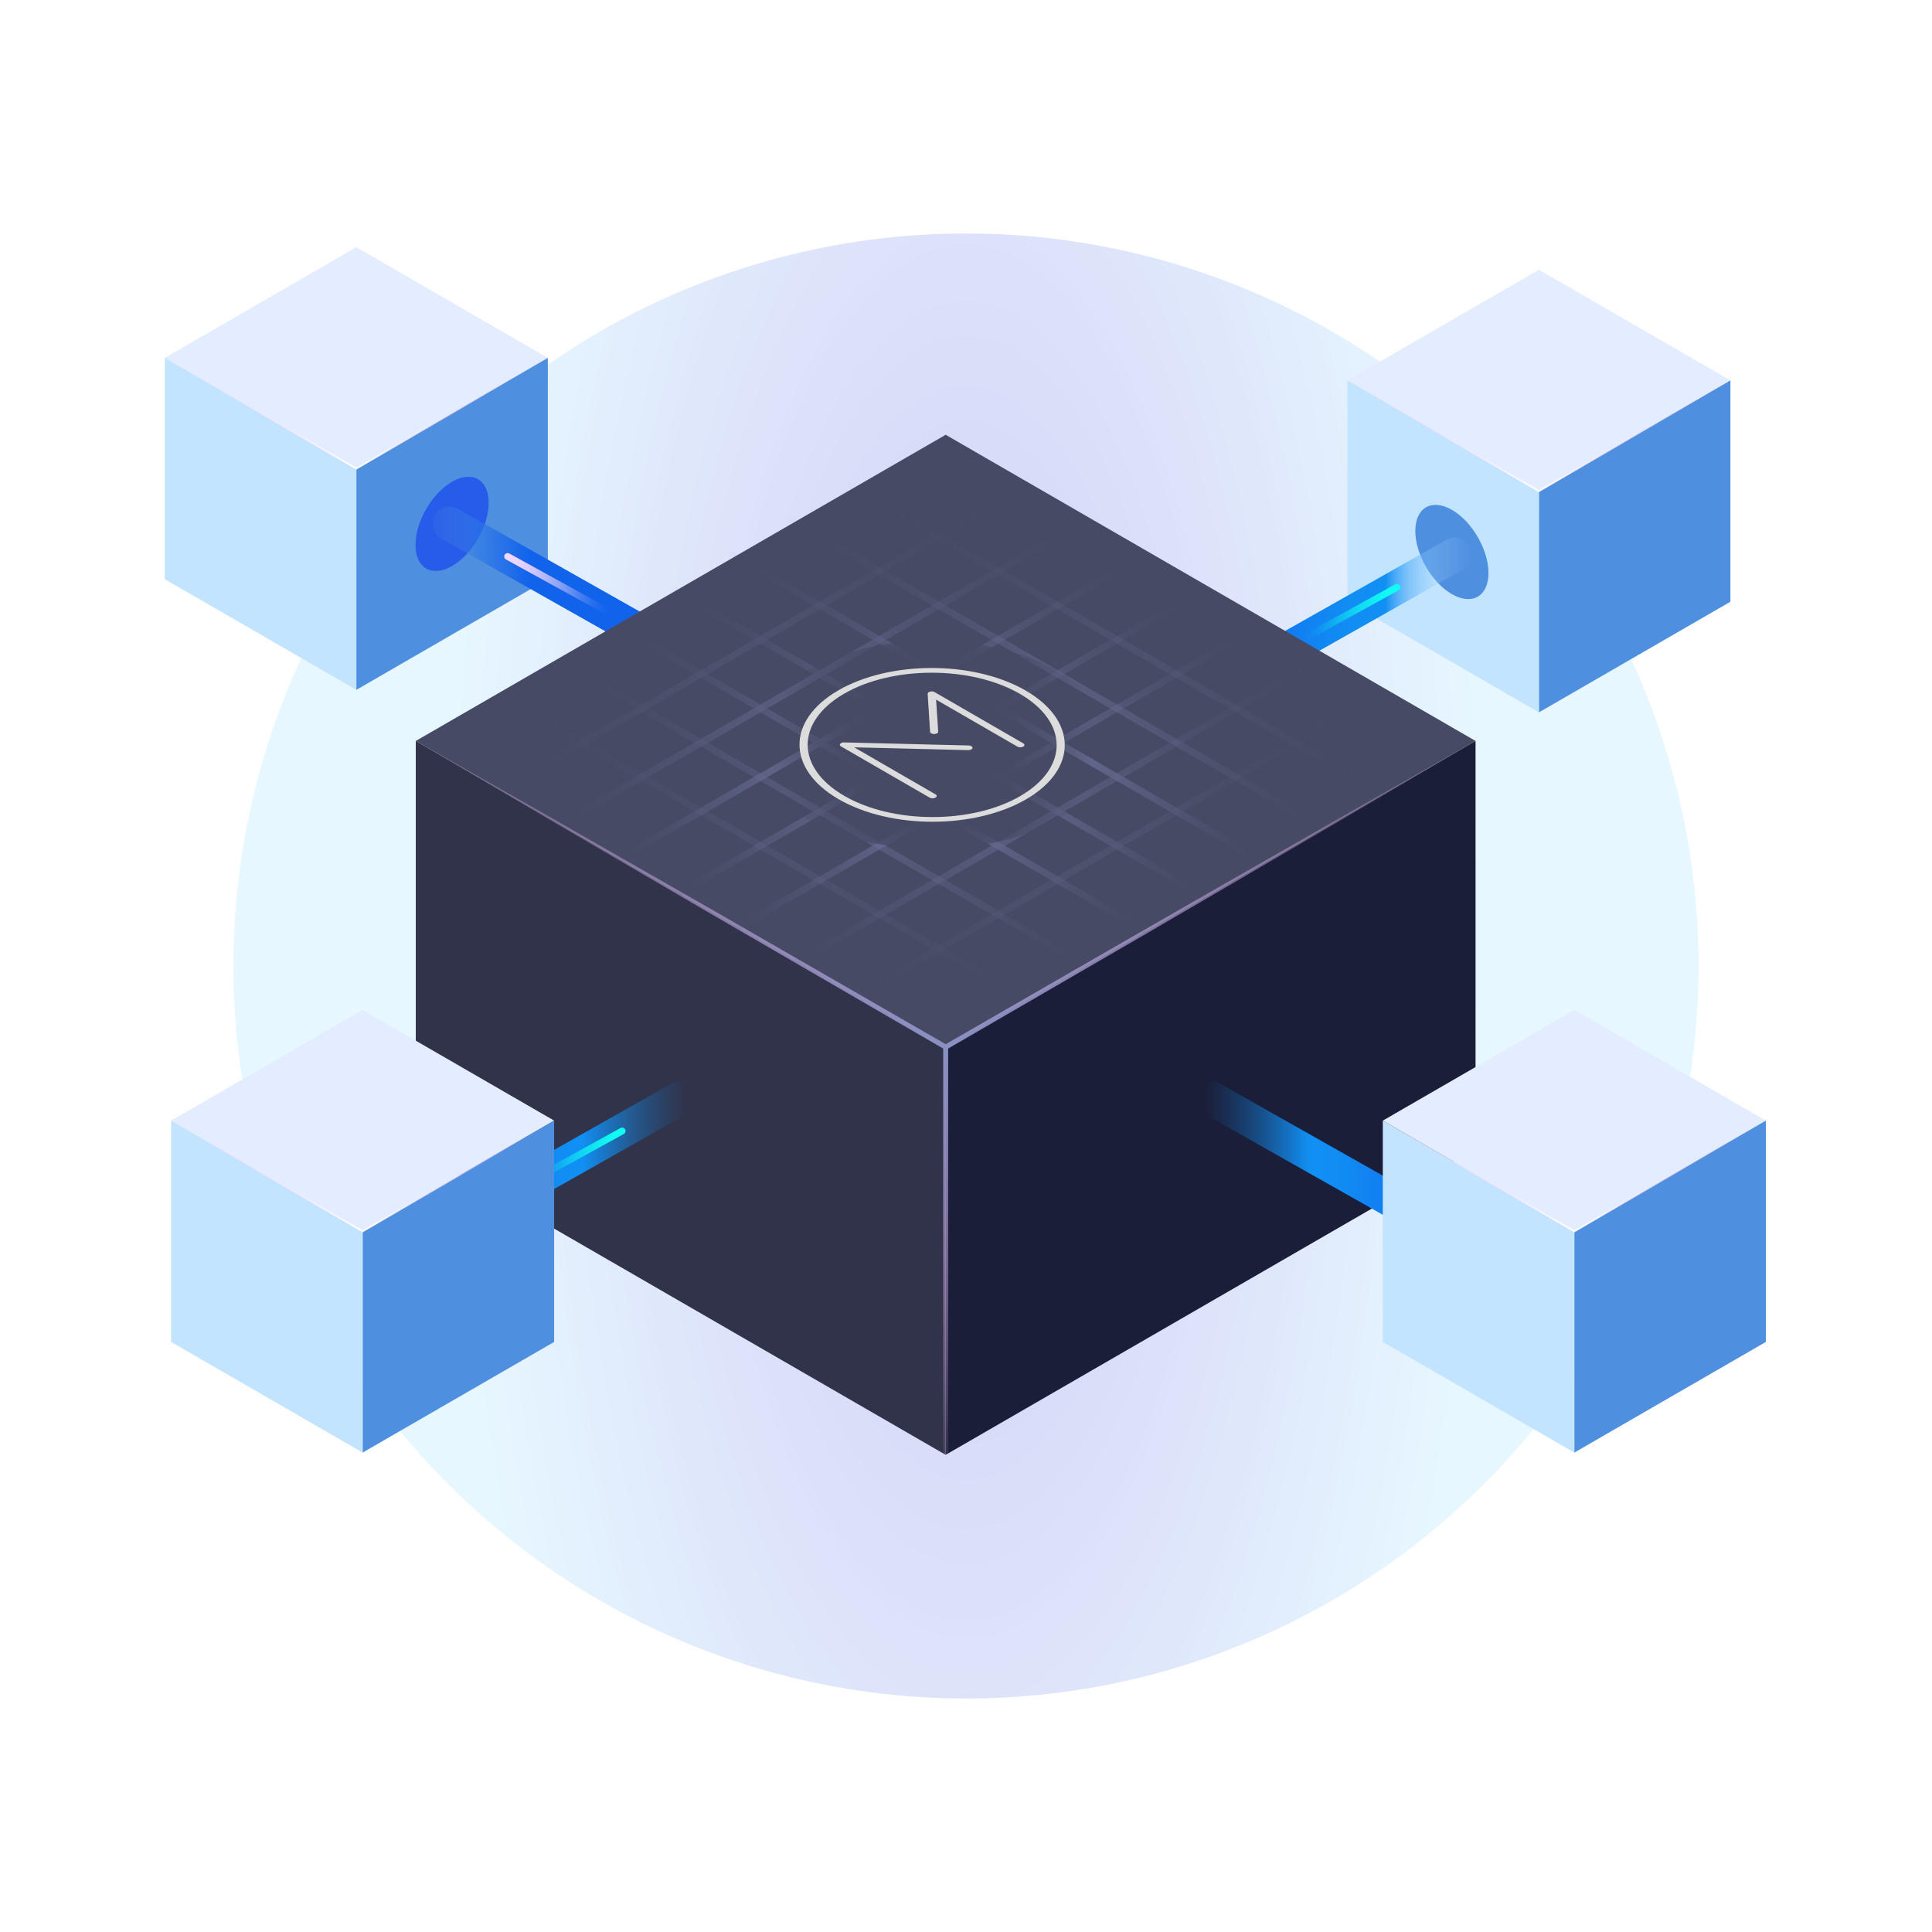 <?xml version="1.0" encoding="UTF-8"?>
<svg width="422px" height="422px" viewBox="0 0 422 422" version="1.1" xmlns="http://www.w3.org/2000/svg" xmlns:xlink="http://www.w3.org/1999/xlink">
    <!-- Generator: Sketch 49.3 (51167) - http://www.bohemiancoding.com/sketch -->
    <title>Group 24</title>
    <desc>Created with Sketch.</desc>
    <defs>
        <radialGradient cx="50%" cy="47.688%" fx="50%" fy="47.688%" r="94.651%" gradientTransform="translate(0.5,0.477),rotate(90),scale(1,0.371),translate(-0.5,-0.477)" id="radialGradient-1">
            <stop stop-color="#6554DE" offset="0%"></stop>
            <stop stop-color="#ACE3FF" offset="100%"></stop>
        </radialGradient>
        <filter x="-19.7%" y="-19.7%" width="139.4%" height="139.4%" filterUnits="objectBoundingBox" id="filter-2">
            <feGaussianBlur stdDeviation="20.993" in="SourceGraphic"></feGaussianBlur>
        </filter>
        <linearGradient x1="50%" y1="100%" x2="50%" y2="-0.7%" id="linearGradient-3">
            <stop stop-color="#FFFFFF" offset="0%"></stop>
            <stop stop-color="#FFC4FF" stop-opacity="0.1" offset="100%"></stop>
        </linearGradient>
        <linearGradient x1="50.388%" y1="100.006%" x2="50.388%" y2="0%" id="linearGradient-4">
            <stop stop-color="#FFC4FF" stop-opacity="0.1" offset="0%"></stop>
            <stop stop-color="#FFFFFF" offset="100%"></stop>
        </linearGradient>
        <linearGradient x1="100.011%" y1="49.91%" x2="-0.174%" y2="49.91%" id="linearGradient-5">
            <stop stop-color="#1163EC" offset="0%"></stop>
            <stop stop-color="#1163EC" offset="57%"></stop>
            <stop stop-color="#1666EB" stop-opacity="0.93" offset="62%"></stop>
            <stop stop-color="#226FE9" stop-opacity="0.75" offset="72%"></stop>
            <stop stop-color="#367EE5" stop-opacity="0.45" offset="85%"></stop>
            <stop stop-color="#4E8FE0" stop-opacity="0.1" offset="100%"></stop>
        </linearGradient>
        <linearGradient x1="99.977%" y1="49.98%" x2="-0.03%" y2="49.98%" id="linearGradient-6">
            <stop stop-color="#1163EC" stop-opacity="0" offset="0%"></stop>
            <stop stop-color="#3D7AF0" stop-opacity="0.19" offset="11%"></stop>
            <stop stop-color="#6E93F4" stop-opacity="0.4" offset="24%"></stop>
            <stop stop-color="#98A8F7" stop-opacity="0.59" offset="37%"></stop>
            <stop stop-color="#BABAFA" stop-opacity="0.74" offset="50%"></stop>
            <stop stop-color="#D5C7FC" stop-opacity="0.85" offset="63%"></stop>
            <stop stop-color="#E8D1FE" stop-opacity="0.93" offset="76%"></stop>
            <stop stop-color="#F3D7FF" stop-opacity="0.98" offset="88%"></stop>
            <stop stop-color="#F7D9FF" offset="100%"></stop>
        </linearGradient>
        <linearGradient x1="63427.907%" y1="100%" x2="63427.907%" y2="0%" id="linearGradient-7">
            <stop stop-color="#FFC4FF" stop-opacity="0.1" offset="0%"></stop>
            <stop stop-color="#FFFFFF" offset="100%"></stop>
        </linearGradient>
        <linearGradient x1="-0.011%" y1="49.91%" x2="100.168%" y2="49.91%" id="linearGradient-8">
            <stop stop-color="#1163EC" offset="0%"></stop>
            <stop stop-color="#116AED" offset="5%"></stop>
            <stop stop-color="#117FF1" offset="25%"></stop>
            <stop stop-color="#118CF3" offset="44%"></stop>
            <stop stop-color="#1190F4" offset="62%"></stop>
            <stop stop-color="#2197F5" stop-opacity="0.91" offset="64%"></stop>
            <stop stop-color="#51AEF8" stop-opacity="0.64" offset="71%"></stop>
            <stop stop-color="#7AC1FA" stop-opacity="0.41" offset="79%"></stop>
            <stop stop-color="#99D0FC" stop-opacity="0.23" offset="85%"></stop>
            <stop stop-color="#B0DBFE" stop-opacity="0.11" offset="91%"></stop>
            <stop stop-color="#BEE2FF" stop-opacity="0.03" offset="96%"></stop>
            <stop stop-color="#C3E4FF" stop-opacity="0" offset="99%"></stop>
        </linearGradient>
        <linearGradient x1="0.01%" y1="50.002%" x2="100.017%" y2="50.002%" id="linearGradient-9">
            <stop stop-color="#1163EC" stop-opacity="0" offset="0%"></stop>
            <stop stop-color="#1181EE" stop-opacity="0.19" offset="11%"></stop>
            <stop stop-color="#11A2EF" stop-opacity="0.4" offset="24%"></stop>
            <stop stop-color="#11BFF1" stop-opacity="0.59" offset="37%"></stop>
            <stop stop-color="#11D6F2" stop-opacity="0.74" offset="50%"></stop>
            <stop stop-color="#11E8F3" stop-opacity="0.85" offset="63%"></stop>
            <stop stop-color="#11F5F3" stop-opacity="0.93" offset="76%"></stop>
            <stop stop-color="#11FCF4" stop-opacity="0.98" offset="88%"></stop>
            <stop stop-color="#11FFF4" offset="100%"></stop>
        </linearGradient>
        <linearGradient x1="49.997%" y1="99.991%" x2="49.997%" y2="-0.7%" id="linearGradient-10">
            <stop stop-color="#8890C2" offset="0%"></stop>
            <stop stop-color="#FFC4FF" stop-opacity="0.1" offset="100%"></stop>
        </linearGradient>
        <linearGradient x1="50.281%" y1="99.997%" x2="50.281%" y2="3.89138585e-14%" id="linearGradient-11">
            <stop stop-color="#FFC4FF" stop-opacity="0.1" offset="0%"></stop>
            <stop stop-color="#8890C2" offset="100%"></stop>
        </linearGradient>
        <linearGradient x1="-0.011%" y1="49.91%" x2="100.168%" y2="49.91%" id="linearGradient-12">
            <stop stop-color="#1163EC" offset="0%"></stop>
            <stop stop-color="#116AED" offset="4%"></stop>
            <stop stop-color="#117FF1" offset="20%"></stop>
            <stop stop-color="#118CF3" offset="36%"></stop>
            <stop stop-color="#1190F4" offset="50%"></stop>
            <stop stop-color="#30334A" stop-opacity="0.6" offset="94%"></stop>
        </linearGradient>
        <linearGradient x1="-0.002%" y1="50.001%" x2="100.005%" y2="50.001%" id="linearGradient-13">
            <stop stop-color="#1163EC" stop-opacity="0" offset="0%"></stop>
            <stop stop-color="#1181EE" stop-opacity="0.19" offset="11%"></stop>
            <stop stop-color="#11A2EF" stop-opacity="0.4" offset="24%"></stop>
            <stop stop-color="#11BFF1" stop-opacity="0.59" offset="37%"></stop>
            <stop stop-color="#11D6F2" stop-opacity="0.74" offset="50%"></stop>
            <stop stop-color="#11E8F3" stop-opacity="0.85" offset="63%"></stop>
            <stop stop-color="#11F5F3" stop-opacity="0.93" offset="76%"></stop>
            <stop stop-color="#11FCF4" stop-opacity="0.98" offset="88%"></stop>
            <stop stop-color="#11FFF4" offset="100%"></stop>
        </linearGradient>
        <linearGradient x1="100.011%" y1="49.91%" x2="-0.174%" y2="49.91%" id="linearGradient-14">
            <stop stop-color="#1163EC" offset="0%"></stop>
            <stop stop-color="#116AED" offset="4%"></stop>
            <stop stop-color="#117FF1" offset="20%"></stop>
            <stop stop-color="#118CF3" offset="36%"></stop>
            <stop stop-color="#1190F4" offset="50%"></stop>
            <stop stop-color="#1B1E39" stop-opacity="0.6" offset="94%"></stop>
        </linearGradient>
        <linearGradient x1="4411.086%" y1="50.002%" x2="4511.092%" y2="50.002%" id="linearGradient-15">
            <stop stop-color="#1163EC" stop-opacity="0" offset="0%"></stop>
            <stop stop-color="#3D7AF0" stop-opacity="0.19" offset="11%"></stop>
            <stop stop-color="#6E93F4" stop-opacity="0.4" offset="24%"></stop>
            <stop stop-color="#98A8F7" stop-opacity="0.59" offset="37%"></stop>
            <stop stop-color="#BABAFA" stop-opacity="0.74" offset="50%"></stop>
            <stop stop-color="#D5C7FC" stop-opacity="0.85" offset="63%"></stop>
            <stop stop-color="#E8D1FE" stop-opacity="0.93" offset="76%"></stop>
            <stop stop-color="#F3D7FF" stop-opacity="0.98" offset="88%"></stop>
            <stop stop-color="#F7D9FF" offset="100%"></stop>
        </linearGradient>
        <linearGradient x1="50%" y1="99.988%" x2="50%" y2="-0.687%" id="linearGradient-16">
            <stop stop-color="#FFFFFF" offset="0%"></stop>
            <stop stop-color="#FFC4FF" stop-opacity="0.1" offset="100%"></stop>
        </linearGradient>
        <linearGradient x1="194200%" y1="100.006%" x2="194200%" y2="0%" id="linearGradient-17">
            <stop stop-color="#FFC4FF" stop-opacity="0.1" offset="0%"></stop>
            <stop stop-color="#FFFFFF" offset="100%"></stop>
        </linearGradient>
        <linearGradient x1="59489.923%" y1="100.006%" x2="59489.923%" y2="0%" id="linearGradient-18">
            <stop stop-color="#FFC4FF" stop-opacity="0.1" offset="0%"></stop>
            <stop stop-color="#FFFFFF" offset="100%"></stop>
        </linearGradient>
        <linearGradient x1="0.001%" y1="50.004%" x2="99.989%" y2="50.004%" id="linearGradient-19">
            <stop stop-color="#464A64" stop-opacity="0" offset="0%"></stop>
            <stop stop-color="#464B65" stop-opacity="0.01" offset="0%"></stop>
            <stop stop-color="#525675" stop-opacity="0.31" offset="9%"></stop>
            <stop stop-color="#5B6082" stop-opacity="0.56" offset="18%"></stop>
            <stop stop-color="#62678C" stop-opacity="0.75" offset="27%"></stop>
            <stop stop-color="#676D93" stop-opacity="0.89" offset="35%"></stop>
            <stop stop-color="#6A7098" stop-opacity="0.97" offset="44%"></stop>
            <stop stop-color="#6B7199" offset="52%"></stop>
            <stop stop-color="#464A64" stop-opacity="0" offset="100%"></stop>
        </linearGradient>
        <linearGradient x1="0.001%" y1="49.999%" x2="99.989%" y2="49.999%" id="linearGradient-20">
            <stop stop-color="#464A64" stop-opacity="0" offset="0%"></stop>
            <stop stop-color="#464B65" stop-opacity="0.01" offset="0%"></stop>
            <stop stop-color="#525675" stop-opacity="0.31" offset="9%"></stop>
            <stop stop-color="#5B6082" stop-opacity="0.56" offset="18%"></stop>
            <stop stop-color="#62678C" stop-opacity="0.75" offset="27%"></stop>
            <stop stop-color="#676D93" stop-opacity="0.89" offset="35%"></stop>
            <stop stop-color="#6A7098" stop-opacity="0.97" offset="44%"></stop>
            <stop stop-color="#6B7199" offset="52%"></stop>
            <stop stop-color="#464A64" stop-opacity="0" offset="100%"></stop>
        </linearGradient>
        <linearGradient x1="0.001%" y1="49.999%" x2="99.989%" y2="49.999%" id="linearGradient-21">
            <stop stop-color="#464A64" stop-opacity="0" offset="0%"></stop>
            <stop stop-color="#464B65" stop-opacity="0.01" offset="0%"></stop>
            <stop stop-color="#525675" stop-opacity="0.31" offset="9%"></stop>
            <stop stop-color="#5B6082" stop-opacity="0.56" offset="18%"></stop>
            <stop stop-color="#62678C" stop-opacity="0.75" offset="27%"></stop>
            <stop stop-color="#676D93" stop-opacity="0.89" offset="35%"></stop>
            <stop stop-color="#6A7098" stop-opacity="0.97" offset="44%"></stop>
            <stop stop-color="#6B7199" offset="52%"></stop>
            <stop stop-color="#464A64" stop-opacity="0" offset="100%"></stop>
        </linearGradient>
        <linearGradient x1="-0.005%" y1="49.999%" x2="99.984%" y2="49.999%" id="linearGradient-22">
            <stop stop-color="#464A64" stop-opacity="0" offset="0%"></stop>
            <stop stop-color="#464B65" stop-opacity="0.01" offset="0%"></stop>
            <stop stop-color="#525675" stop-opacity="0.31" offset="9%"></stop>
            <stop stop-color="#5B6082" stop-opacity="0.56" offset="18%"></stop>
            <stop stop-color="#62678C" stop-opacity="0.75" offset="27%"></stop>
            <stop stop-color="#676D93" stop-opacity="0.89" offset="35%"></stop>
            <stop stop-color="#6A7098" stop-opacity="0.97" offset="44%"></stop>
            <stop stop-color="#6B7199" offset="52%"></stop>
            <stop stop-color="#464A64" stop-opacity="0" offset="100%"></stop>
        </linearGradient>
        <linearGradient x1="0%" y1="49.999%" x2="100.002%" y2="49.999%" id="linearGradient-23">
            <stop stop-color="#464A64" stop-opacity="0" offset="0%"></stop>
            <stop stop-color="#464B65" stop-opacity="0.01" offset="0%"></stop>
            <stop stop-color="#525675" stop-opacity="0.31" offset="9%"></stop>
            <stop stop-color="#5B6082" stop-opacity="0.56" offset="18%"></stop>
            <stop stop-color="#62678C" stop-opacity="0.75" offset="27%"></stop>
            <stop stop-color="#676D93" stop-opacity="0.89" offset="35%"></stop>
            <stop stop-color="#6A7098" stop-opacity="0.97" offset="44%"></stop>
            <stop stop-color="#6B7199" offset="52%"></stop>
            <stop stop-color="#464A64" stop-opacity="0" offset="100%"></stop>
        </linearGradient>
        <linearGradient x1="0.001%" y1="49.988%" x2="100.002%" y2="49.988%" id="linearGradient-24">
            <stop stop-color="#464A64" stop-opacity="0" offset="0%"></stop>
            <stop stop-color="#464B65" stop-opacity="0.01" offset="0%"></stop>
            <stop stop-color="#525675" stop-opacity="0.31" offset="9%"></stop>
            <stop stop-color="#5B6082" stop-opacity="0.56" offset="18%"></stop>
            <stop stop-color="#62678C" stop-opacity="0.75" offset="27%"></stop>
            <stop stop-color="#676D93" stop-opacity="0.89" offset="35%"></stop>
            <stop stop-color="#6A7098" stop-opacity="0.97" offset="44%"></stop>
            <stop stop-color="#6B7199" offset="52%"></stop>
            <stop stop-color="#464A64" stop-opacity="0" offset="100%"></stop>
        </linearGradient>
        <linearGradient x1="100.002%" y1="50.004%" x2="0.011%" y2="50.004%" id="linearGradient-25">
            <stop stop-color="#464A64" stop-opacity="0" offset="0%"></stop>
            <stop stop-color="#464B65" stop-opacity="0.01" offset="0%"></stop>
            <stop stop-color="#525675" stop-opacity="0.31" offset="9%"></stop>
            <stop stop-color="#5B6082" stop-opacity="0.56" offset="18%"></stop>
            <stop stop-color="#62678C" stop-opacity="0.75" offset="27%"></stop>
            <stop stop-color="#676D93" stop-opacity="0.89" offset="35%"></stop>
            <stop stop-color="#6A7098" stop-opacity="0.97" offset="44%"></stop>
            <stop stop-color="#6B7199" offset="52%"></stop>
            <stop stop-color="#464A64" stop-opacity="0" offset="100%"></stop>
        </linearGradient>
        <linearGradient x1="99.999%" y1="49.999%" x2="0.011%" y2="49.999%" id="linearGradient-26">
            <stop stop-color="#464A64" stop-opacity="0" offset="0%"></stop>
            <stop stop-color="#464B65" stop-opacity="0.01" offset="0%"></stop>
            <stop stop-color="#525675" stop-opacity="0.31" offset="9%"></stop>
            <stop stop-color="#5B6082" stop-opacity="0.56" offset="18%"></stop>
            <stop stop-color="#62678C" stop-opacity="0.75" offset="27%"></stop>
            <stop stop-color="#676D93" stop-opacity="0.89" offset="35%"></stop>
            <stop stop-color="#6A7098" stop-opacity="0.97" offset="44%"></stop>
            <stop stop-color="#6B7199" offset="52%"></stop>
            <stop stop-color="#464A64" stop-opacity="0" offset="100%"></stop>
        </linearGradient>
        <linearGradient x1="99.997%" y1="49.993%" x2="0.008%" y2="49.993%" id="linearGradient-27">
            <stop stop-color="#464A64" stop-opacity="0" offset="0%"></stop>
            <stop stop-color="#464B65" stop-opacity="0.01" offset="0%"></stop>
            <stop stop-color="#525675" stop-opacity="0.31" offset="9%"></stop>
            <stop stop-color="#5B6082" stop-opacity="0.56" offset="18%"></stop>
            <stop stop-color="#62678C" stop-opacity="0.75" offset="27%"></stop>
            <stop stop-color="#676D93" stop-opacity="0.89" offset="35%"></stop>
            <stop stop-color="#6A7098" stop-opacity="0.97" offset="44%"></stop>
            <stop stop-color="#6B7199" offset="52%"></stop>
            <stop stop-color="#464A64" stop-opacity="0" offset="100%"></stop>
        </linearGradient>
        <linearGradient x1="99.997%" y1="49.999%" x2="0.008%" y2="49.999%" id="linearGradient-28">
            <stop stop-color="#464A64" stop-opacity="0" offset="0%"></stop>
            <stop stop-color="#464B65" stop-opacity="0.01" offset="0%"></stop>
            <stop stop-color="#525675" stop-opacity="0.31" offset="9%"></stop>
            <stop stop-color="#5B6082" stop-opacity="0.56" offset="18%"></stop>
            <stop stop-color="#62678C" stop-opacity="0.75" offset="27%"></stop>
            <stop stop-color="#676D93" stop-opacity="0.89" offset="35%"></stop>
            <stop stop-color="#6A7098" stop-opacity="0.97" offset="44%"></stop>
            <stop stop-color="#6B7199" offset="52%"></stop>
            <stop stop-color="#464A64" stop-opacity="0" offset="100%"></stop>
        </linearGradient>
        <radialGradient cx="50.001%" cy="50.007%" fx="50.001%" fy="50.007%" r="70.481%" gradientTransform="translate(0.5,0.5),scale(0.58,1),translate(-0.5,-0.5)" id="radialGradient-29">
            <stop stop-color="#464A64" offset="41%"></stop>
            <stop stop-color="#464A64" stop-opacity="0.96" offset="52%"></stop>
            <stop stop-color="#464A64" stop-opacity="0.83" offset="64%"></stop>
            <stop stop-color="#464A64" stop-opacity="0.62" offset="77%"></stop>
            <stop stop-color="#464A64" stop-opacity="0.33" offset="89%"></stop>
            <stop stop-color="#464A64" stop-opacity="0" offset="100%"></stop>
        </radialGradient>
    </defs>
    <g id="v2" stroke="none" stroke-width="1" fill="none" fill-rule="evenodd">
        <g id="menlo-landing-v3" transform="translate(-146, -3336)">
            <g id="Group-29" transform="translate(-1449, 0)">
                <g id="Group-24" transform="translate(1631, 3387)">
                    <circle id="Oval-7" fill="url(#radialGradient-1)" opacity="0.542" filter="url(#filter-2)" cx="175" cy="160" r="160"></circle>
                    <g id="Techno_1_svg" transform="translate(0, 3)" fill-rule="nonzero">
                        <polygon id="Shape" fill="#E4ECFF" points="83.665 24.172 41.832 0 0 24.172 41.832 48.34"></polygon>
                        <polygon id="Shape" fill="#4E8FE0" points="83.665 24.172 83.665 72.512 41.832 96.683 41.832 48.34"></polygon>
                        <polygon id="Shape" fill="#C3E4FF" points="41.832 48.34 0 24.172 0 72.512 41.832 96.683"></polygon>
                        <polygon id="Shape" fill="url(#linearGradient-3)" points="83.665 24.172 73.253 30.296 62.823 36.387 41.93 48.511 41.832 48.569 41.735 48.511 20.842 36.387 10.409 30.296 0 24.172 10.506 30.128 20.991 36.125 41.93 48.172 41.735 48.172 62.674 36.125 73.159 30.131"></polygon>
                        <path d="M62.723,51.236 C67.137,48.685 70.728,50.733 70.74,55.809 C70.752,60.885 67.188,67.067 62.775,69.619 C58.361,72.17 54.769,70.122 54.757,65.046 C54.745,59.97 58.309,53.785 62.723,51.236 Z" id="Shape" fill="#275BEA"></path>
                        <path d="M105.244,88.434 C104.603,88.434 103.973,88.268 103.416,87.952 L60.249,63.564 C58.523,62.525 57.936,60.299 58.926,58.542 C59.916,56.786 62.122,56.136 63.905,57.077 L107.071,81.465 C108.543,82.297 109.27,84.018 108.841,85.654 C108.412,87.291 106.934,88.433 105.244,88.434 Z" id="Shape" fill="url(#linearGradient-5)"></path>
                        <path d="M97.171,80.56 C97.046,80.56 96.922,80.529 96.812,80.468 L74.527,68.201 C74.167,68.003 74.035,67.551 74.233,67.19 C74.43,66.83 74.882,66.698 75.242,66.896 L97.528,79.163 C97.826,79.327 97.975,79.672 97.891,80.001 C97.806,80.331 97.508,80.561 97.168,80.56 L97.171,80.56 Z" id="Shape" fill="url(#linearGradient-6)"></path>
                        <polygon id="Shape" fill="#E4ECFF" points="341.97 29.092 300.138 4.92 258.305 29.092 300.138 53.263"></polygon>
                        <polygon id="Shape" fill="#4E8FE0" points="341.97 29.092 341.97 77.432 300.138 101.603 300.138 53.263"></polygon>
                        <polygon id="Shape" fill="#C3E4FF" points="300.138 53.263 258.305 29.092 258.305 77.432 300.138 101.603"></polygon>
                        <polygon id="Shape" fill="url(#linearGradient-3)" points="341.97 29.092 331.562 35.216 321.129 41.307 300.235 53.431 300.138 53.489 300.04 53.431 279.147 41.307 268.717 35.219 258.305 29.092 268.812 35.052 279.299 41.048 300.235 53.093 300.04 53.093 320.98 41.048 331.464 35.052"></polygon>
                        <path d="M281.158,57.376 C276.744,54.824 273.152,56.873 273.14,61.949 C273.128,67.024 276.692,73.207 281.106,75.758 C285.52,78.31 289.111,76.261 289.123,71.185 C289.135,66.11 285.577,59.927 281.158,57.376 Z" id="Shape" fill="#4E8FE0"></path>
                        <path d="M238.78,95.159 C237.089,95.158 235.612,94.016 235.182,92.379 C234.753,90.743 235.48,89.022 236.952,88.19 L280.119,63.802 C281.901,62.861 284.108,63.511 285.097,65.267 C286.087,67.024 285.501,69.25 283.774,70.289 L240.607,94.677 C240.05,94.993 239.42,95.159 238.78,95.159 Z" id="Shape" fill="url(#linearGradient-8)"></path>
                        <path d="M246.858,87.285 C246.518,87.286 246.221,87.056 246.136,86.726 C246.051,86.397 246.201,86.052 246.499,85.888 L268.784,73.621 C269.144,73.423 269.596,73.555 269.794,73.915 C269.992,74.276 269.86,74.728 269.5,74.926 L247.218,87.187 C247.108,87.25 246.984,87.283 246.858,87.285 Z" id="Shape" fill="url(#linearGradient-9)"></path>
                        <polygon id="Shape" fill="#464A64" points="286.299 107.841 170.559 40.966 54.818 107.841 170.559 174.716"></polygon>
                        <polygon id="Shape" fill="#1B1E39" points="286.299 107.841 286.299 196.899 170.559 263.774 170.559 174.716"></polygon>
                        <polygon id="Shape" fill="#30334A" points="170.559 174.716 54.818 107.841 54.818 196.899 170.559 263.774"></polygon>
                        <path d="M286.299,107.841 C276.716,113.52 267.109,119.138 257.495,124.787 L228.636,141.636 C219.023,147.267 209.372,152.827 199.741,158.421 L170.83,175.188 L170.559,175.347 L170.288,175.188 L141.377,158.421 L126.923,150.041 L119.698,145.849 L112.481,141.636 L83.622,124.787 L69.217,116.322 L54.83,107.841 L69.369,116.072 L83.899,124.324 L112.911,140.911 L120.164,145.057 L127.404,149.224 L141.886,157.562 L170.845,174.24 L170.279,174.24 L199.238,157.565 C208.894,152.013 218.535,146.429 228.213,140.914 L257.224,124.327 C266.923,118.834 276.588,113.307 286.299,107.841 Z" id="Shape" fill="url(#linearGradient-10)"></path>
                        <rect id="Rectangle-path" fill="url(#linearGradient-11)" x="170.017" y="174.716" width="1.084" height="89.062"></rect>
                        <path d="M69.528,213.925 C67.837,213.924 66.36,212.782 65.93,211.146 C65.501,209.509 66.228,207.789 67.7,206.956 L110.867,182.568 C112.649,181.628 114.856,182.277 115.845,184.034 C116.835,185.79 116.249,188.016 114.522,189.056 L71.356,213.444 C70.798,213.76 70.168,213.926 69.528,213.925 Z" id="Shape" fill="url(#linearGradient-12)"></path>
                        <path d="M77.606,206.051 C77.266,206.052 76.969,205.822 76.884,205.493 C76.799,205.163 76.949,204.818 77.247,204.655 L99.532,192.388 C99.765,192.26 100.049,192.266 100.276,192.404 C100.503,192.542 100.639,192.79 100.634,193.056 C100.628,193.322 100.481,193.564 100.248,193.692 L77.963,205.96 C77.853,206.02 77.731,206.051 77.606,206.051 Z" id="Shape" fill="url(#linearGradient-13)"></path>
                        <path d="M271.593,213.925 C270.952,213.926 270.322,213.76 269.765,213.444 L226.598,189.056 C224.872,188.016 224.285,185.79 225.275,184.034 C226.265,182.277 228.471,181.628 230.254,182.568 L273.42,206.956 C274.892,207.789 275.619,209.509 275.19,211.146 C274.761,212.782 273.283,213.924 271.593,213.925 Z" id="Shape" fill="url(#linearGradient-14)"></path>
                        <path d="M263.514,206.051 C263.389,206.052 263.265,206.02 263.155,205.96 L240.869,193.692 C240.509,193.495 240.378,193.042 240.576,192.682 C240.773,192.322 241.225,192.19 241.585,192.388 L263.871,204.655 C264.169,204.818 264.318,205.163 264.233,205.493 C264.149,205.822 263.851,206.052 263.511,206.051 L263.514,206.051 Z" id="Shape" fill="url(#linearGradient-15)"></path>
                        <polygon id="Shape" fill="#E4ECFF" points="85.039 190.772 43.206 166.604 1.374 190.772 43.206 214.944"></polygon>
                        <polygon id="Shape" fill="#4E8FE0" points="85.039 190.772 85.039 239.115 43.206 263.284 43.206 214.944"></polygon>
                        <polygon id="Shape" fill="#C3E4FF" points="43.206 214.944 1.374 190.772 1.374 239.115 43.206 263.284"></polygon>
                        <polygon id="Shape" fill="url(#linearGradient-16)" points="85.039 190.772 74.627 196.899 64.197 202.99 43.304 215.114 43.206 215.172 43.109 215.114 22.215 202.99 11.782 196.899 1.374 190.772 11.88 196.732 22.365 202.728 43.304 214.773 43.109 214.773 64.048 202.728 74.533 196.735"></polygon>
                        <polygon id="Shape" fill="#E4ECFF" points="349.708 190.772 307.875 166.604 266.043 190.772 307.875 214.944"></polygon>
                        <polygon id="Shape" fill="#4E8FE0" points="349.708 190.772 349.708 239.115 307.875 263.284 307.875 214.944"></polygon>
                        <polygon id="Shape" fill="#C3E4FF" points="307.875 214.944 266.043 190.772 266.043 239.115 307.875 263.284"></polygon>
                        <polygon id="Shape" fill="url(#linearGradient-16)" points="349.708 190.772 339.299 196.899 328.866 202.99 307.973 215.114 307.875 215.172 307.778 215.114 286.884 202.99 276.454 196.899 266.043 190.772 276.549 196.732 287.034 202.728 307.973 214.773 307.778 214.773 328.717 202.728 339.201 196.735"></polygon>
                        <g id="Group" opacity="0.2" transform="translate(72.498, 50.605)" fill="url(#linearGradient-19)">
                            <path d="M0.947,68.622 C0.609,68.623 0.313,68.397 0.226,68.07 C0.138,67.743 0.282,67.399 0.576,67.232 L116.329,0.357 C116.684,0.151 117.139,0.273 117.344,0.63 C117.55,0.986 117.428,1.441 117.072,1.646 L1.319,68.521 C1.206,68.587 1.078,68.621 0.947,68.622 Z" id="Shape"></path>
                        </g>
                        <g id="Group" opacity="0.5" transform="translate(84.987, 58.531)" fill="url(#linearGradient-20)">
                            <path d="M1.036,68.427 C0.698,68.428 0.401,68.202 0.314,67.875 C0.227,67.548 0.37,67.204 0.664,67.036 L116.417,0.162 C116.773,-0.044 117.228,0.078 117.433,0.434 C117.638,0.791 117.516,1.246 117.16,1.451 L1.407,68.326 C1.294,68.392 1.166,68.426 1.036,68.427 Z" id="Shape"></path>
                        </g>
                        <path d="M98.6,134.689 C98.262,134.69 97.966,134.464 97.878,134.137 C97.791,133.811 97.935,133.466 98.228,133.299 L213.981,66.424 C214.211,66.291 214.495,66.291 214.725,66.424 C214.955,66.557 215.097,66.803 215.097,67.069 C215.097,67.335 214.955,67.58 214.725,67.713 L98.972,134.588 C98.859,134.654 98.731,134.688 98.6,134.689 Z" id="Shape" fill="url(#linearGradient-21)"></path>
                        <path d="M111.184,142.417 C110.846,142.418 110.549,142.192 110.462,141.865 C110.375,141.538 110.518,141.194 110.812,141.027 L226.565,74.152 C226.921,73.946 227.375,74.068 227.581,74.425 C227.786,74.781 227.664,75.236 227.308,75.441 L111.555,142.316 C111.442,142.382 111.314,142.416 111.184,142.417 Z" id="Shape" fill="url(#linearGradient-22)"></path>
                        <path d="M123.755,150.148 C123.421,150.149 123.126,149.927 123.036,149.605 C122.946,149.282 123.082,148.939 123.368,148.767 L239.121,81.883 C239.351,81.75 239.635,81.75 239.865,81.883 C240.095,82.016 240.236,82.262 240.236,82.528 C240.236,82.794 240.094,83.039 239.864,83.172 L124.111,150.047 C124.003,150.11 123.88,150.145 123.755,150.148 Z" id="Shape" fill="url(#linearGradient-23)"></path>
                        <g id="Group" opacity="0.5" transform="translate(135.553, 89.321)" fill="url(#linearGradient-24)">
                            <path d="M0.78,68.555 C0.442,68.556 0.145,68.33 0.058,68.003 C-0.029,67.676 0.115,67.332 0.408,67.165 L116.146,0.305 C116.502,0.099 116.956,0.222 117.162,0.578 C117.367,0.934 117.245,1.389 116.889,1.594 L1.136,68.469 C1.026,68.527 0.904,68.556 0.78,68.555 Z" id="Shape"></path>
                        </g>
                        <g id="Group" opacity="0.2" transform="translate(148.042, 96.942)" fill="url(#linearGradient-21)">
                            <path d="M0.868,68.664 C0.53,68.666 0.234,68.439 0.146,68.113 C0.059,67.786 0.203,67.442 0.497,67.274 L116.249,0.399 C116.48,0.266 116.763,0.267 116.993,0.4 C117.223,0.533 117.365,0.778 117.365,1.044 C117.365,1.31 117.223,1.556 116.993,1.689 L1.24,68.564 C1.127,68.629 0.999,68.664 0.868,68.664 Z" id="Shape"></path>
                        </g>
                        <g id="Group" opacity="0.2" transform="translate(148.042, 50.605)" fill="url(#linearGradient-25)">
                            <path d="M116.606,68.622 C116.475,68.621 116.347,68.587 116.234,68.521 L0.481,1.646 C0.125,1.441 0.003,0.986 0.209,0.63 C0.414,0.273 0.869,0.151 1.225,0.357 L116.971,67.232 C117.265,67.399 117.409,67.743 117.321,68.07 C117.234,68.397 116.938,68.623 116.6,68.622 L116.606,68.622 Z" id="Shape"></path>
                        </g>
                        <g id="Group" opacity="0.5" transform="translate(135.553, 58.531)" fill="url(#linearGradient-26)">
                            <path d="M116.517,68.427 C116.387,68.426 116.259,68.392 116.146,68.326 L0.393,1.451 C0.037,1.246 -0.085,0.791 0.12,0.434 C0.326,0.078 0.78,-0.044 1.136,0.162 L116.889,67.036 C117.183,67.204 117.326,67.548 117.239,67.875 C117.152,68.202 116.855,68.428 116.517,68.427 Z" id="Shape"></path>
                        </g>
                        <path d="M239.493,134.689 C239.362,134.688 239.234,134.654 239.121,134.588 L123.368,67.713 C123.012,67.508 122.89,67.053 123.096,66.697 C123.301,66.34 123.756,66.218 124.111,66.424 L239.864,133.299 C240.158,133.466 240.302,133.811 240.214,134.137 C240.127,134.464 239.83,134.69 239.493,134.689 Z" id="Shape" fill="url(#linearGradient-26)"></path>
                        <path d="M226.915,142.417 C226.785,142.416 226.656,142.382 226.544,142.316 L110.791,75.441 C110.435,75.236 110.313,74.781 110.518,74.425 C110.723,74.068 111.178,73.946 111.534,74.152 L227.287,141.027 C227.58,141.194 227.724,141.538 227.637,141.865 C227.549,142.192 227.253,142.418 226.915,142.417 Z" id="Shape" fill="url(#linearGradient-26)"></path>
                        <path d="M214.341,150.148 C214.21,150.147 214.082,150.113 213.969,150.047 L98.216,83.172 C97.86,82.967 97.738,82.512 97.944,82.156 C98.149,81.799 98.604,81.677 98.96,81.883 L214.712,148.767 C215.006,148.934 215.15,149.279 215.062,149.605 C214.975,149.932 214.679,150.159 214.341,150.157 L214.341,150.148 Z" id="Shape" fill="url(#linearGradient-27)"></path>
                        <g id="Group" opacity="0.5" transform="translate(84.987, 89.321)" fill="url(#linearGradient-28)">
                            <path d="M116.776,68.555 C116.646,68.554 116.518,68.52 116.405,68.454 L0.652,1.579 C0.296,1.374 0.174,0.919 0.379,0.562 C0.584,0.206 1.039,0.084 1.395,0.29 L117.148,67.165 C117.442,67.332 117.585,67.676 117.498,68.003 C117.411,68.33 117.114,68.556 116.776,68.555 Z" id="Shape"></path>
                        </g>
                        <g id="Group" opacity="0.2" transform="translate(72.498, 96.942)" fill="url(#linearGradient-28)">
                            <path d="M116.688,68.664 C116.557,68.664 116.429,68.629 116.316,68.564 L0.564,1.689 C0.208,1.483 0.086,1.028 0.291,0.672 C0.496,0.316 0.951,0.194 1.307,0.399 L117.06,67.274 C117.353,67.442 117.497,67.786 117.41,68.113 C117.322,68.439 117.026,68.666 116.688,68.664 Z" id="Shape"></path>
                        </g>
                        <path d="M195.214,92.641 C210.567,101.512 210.64,115.892 195.394,124.76 C180.148,133.628 155.34,133.631 139.988,124.76 C124.635,115.889 124.556,101.515 139.817,92.641 C155.078,83.767 179.868,83.776 195.214,92.641 Z" id="Shape" fill="url(#radialGradient-29)"></path>
                        <path d="M187.492,108.359 C187.646,108.413 187.75,108.558 187.75,108.722 C187.75,108.885 187.646,109.031 187.492,109.084 C187.098,109.285 186.632,109.285 186.237,109.084 L168.469,98.82 L168.926,105.804 C168.941,106.088 168.56,106.326 168.073,106.335 C167.844,106.344 167.617,106.293 167.415,106.185 C167.276,106.121 167.178,105.992 167.153,105.841 L166.623,97.552 C166.623,97.345 166.824,97.15 167.156,97.067 C167.485,96.98 167.835,97.018 168.137,97.174 L187.492,108.359 Z" id="Shape" fill="#DCDCDC"></path>
                        <path d="M188.019,96.826 C199.372,103.387 199.427,114.02 188.153,120.574 C176.879,127.128 158.536,127.135 147.186,120.574 C135.836,114.014 135.775,103.384 147.052,96.826 C158.329,90.269 176.675,90.269 188.019,96.826 Z M167.689,124.467 C174.653,124.467 181.595,122.943 186.898,119.852 C192.201,116.761 194.818,112.737 194.797,108.703 C194.775,104.67 192.098,100.637 186.767,97.555 C181.436,94.473 174.473,92.937 167.513,92.937 C160.552,92.937 153.601,94.476 148.322,97.555 C143.043,100.634 140.402,104.667 140.417,108.703 C140.433,112.74 143.116,116.776 148.441,119.852 C153.765,122.928 160.738,124.467 167.701,124.467 L167.689,124.467 Z" id="Shape" fill="#DCDCDC"></path>
                        <path d="M176.158,108.972 C176.311,109.039 176.413,109.188 176.419,109.356 C176.398,109.639 175.987,109.862 175.506,109.847 L150.579,109.237 L168.326,119.501 C168.48,119.555 168.584,119.7 168.584,119.864 C168.584,120.027 168.48,120.173 168.326,120.227 C167.932,120.429 167.465,120.429 167.071,120.227 L147.707,109.039 C147.445,108.886 147.372,108.661 147.515,108.469 C147.74,108.248 148.051,108.137 148.365,108.164 L175.557,108.831 C175.766,108.828 175.972,108.876 176.158,108.972 Z" id="Shape" fill="#DCDCDC"></path>
                    </g>
                </g>
            </g>
        </g>
    </g>
</svg>